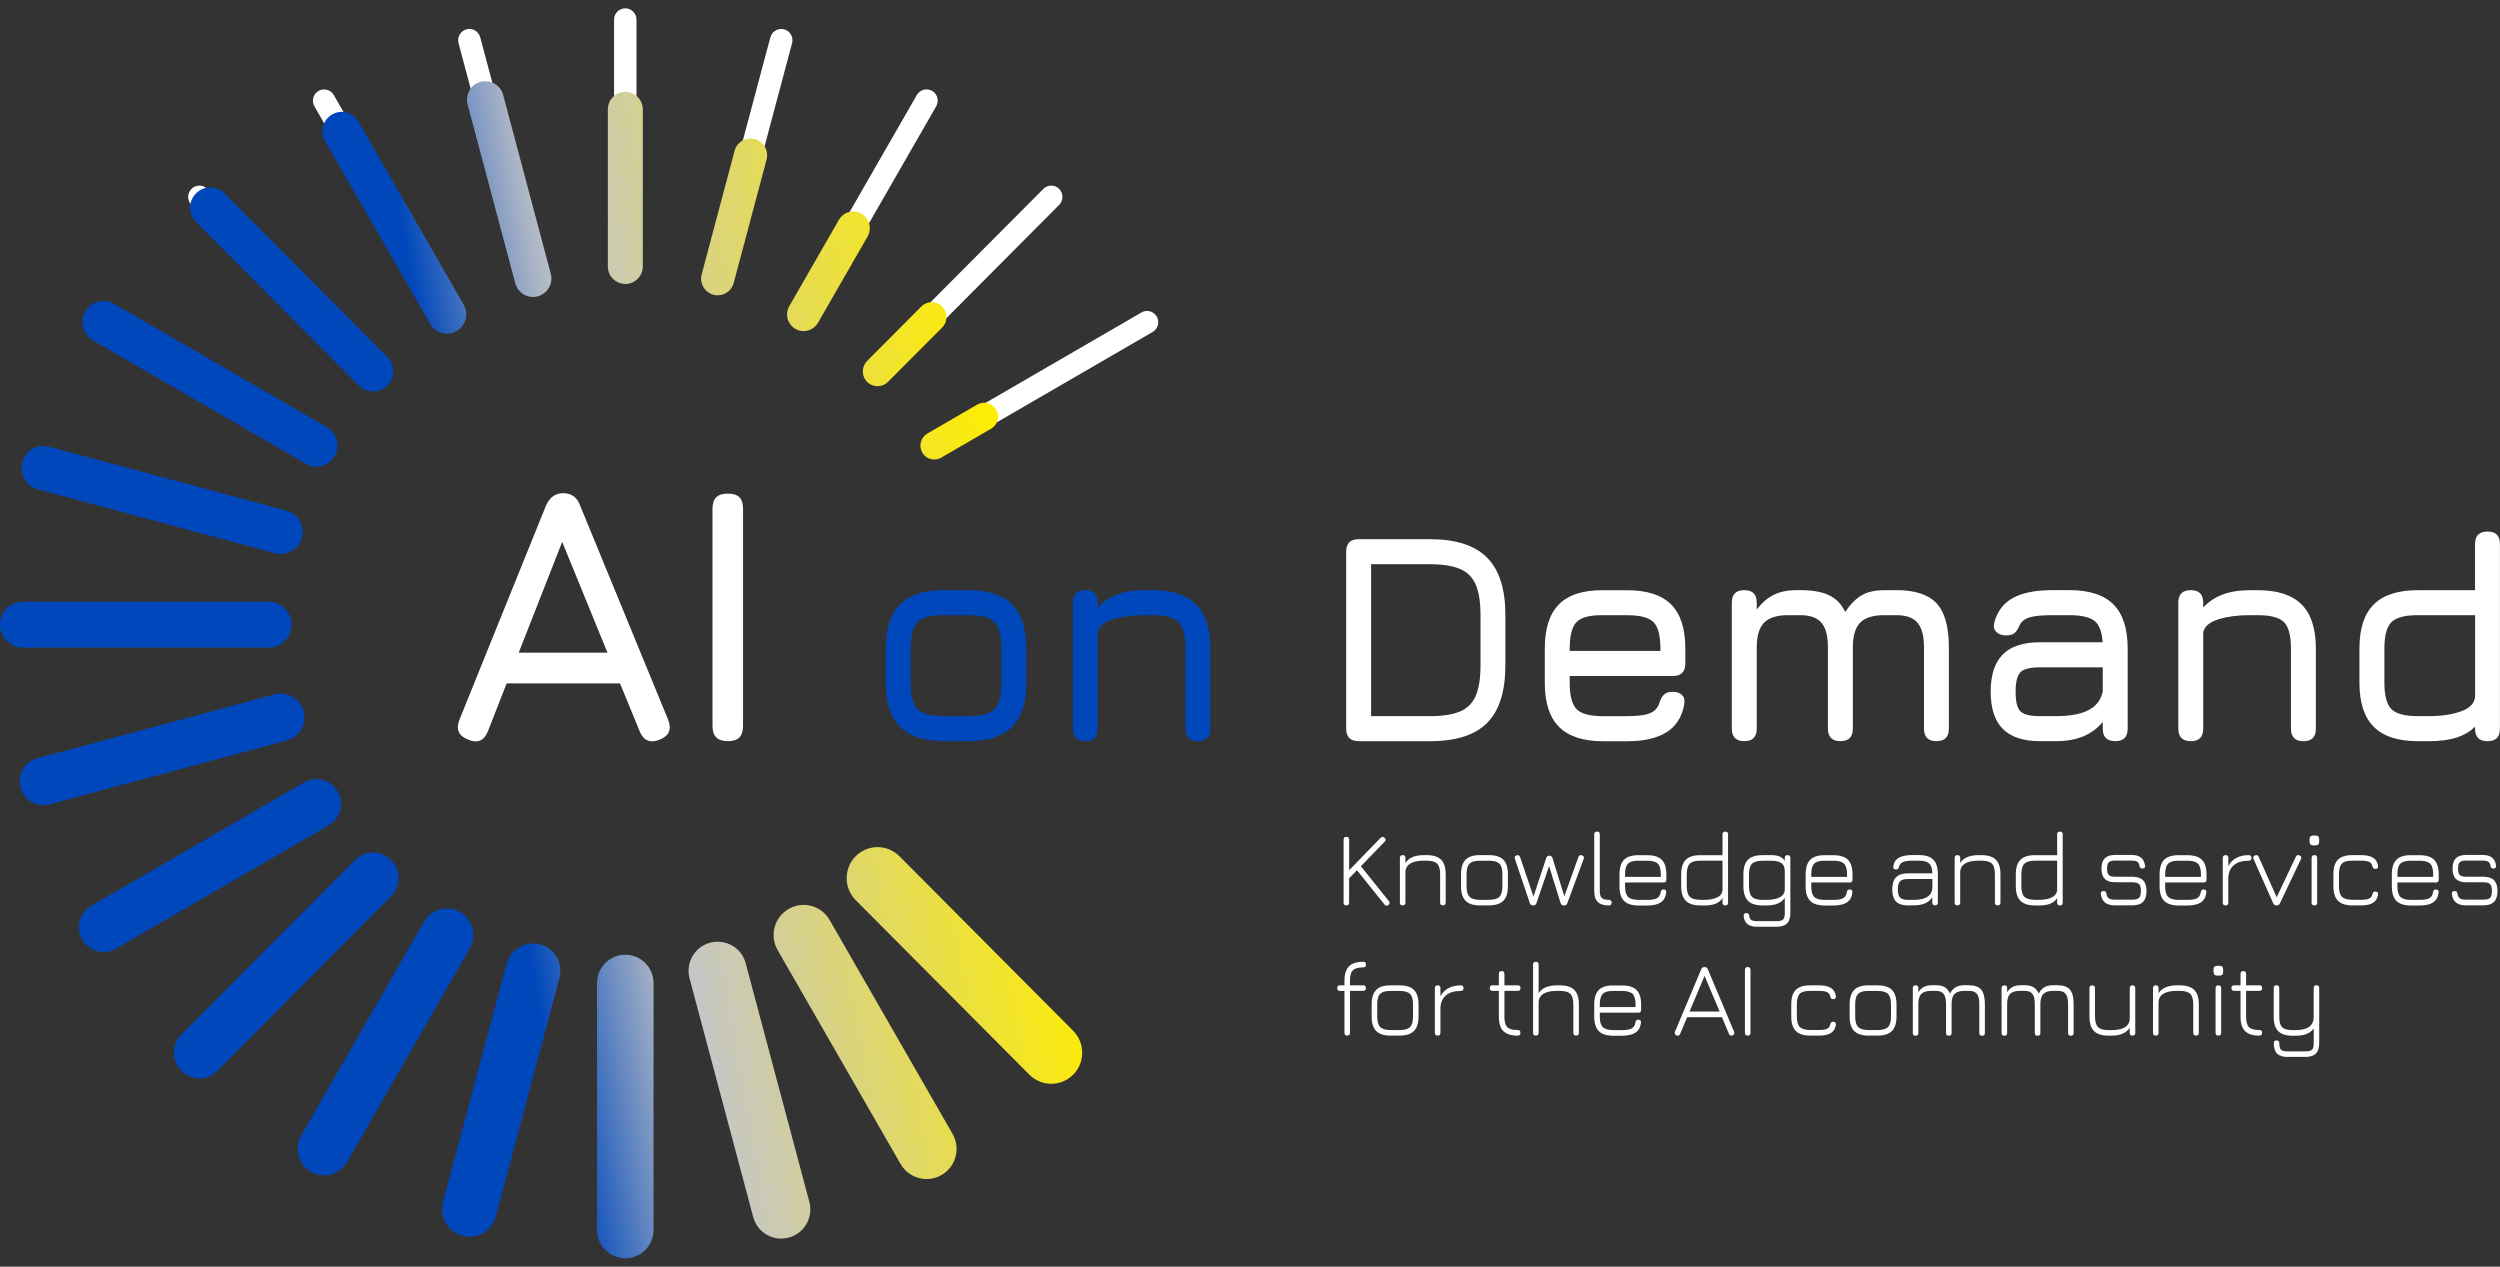 <svg width="150" height="76" viewBox="0 0 150 76" fill="none" xmlns="http://www.w3.org/2000/svg">
<rect x="0" y="0" width="150" height="76" fill="#333333" stroke="none"/>
<g clip-path="url(#clip0_347_1375)">
<path d="M28.095 44.38C27.513 44.154 27.337 43.752 27.57 43.173L32.767 30.316C32.987 29.832 33.328 29.591 33.794 29.591H33.838C34.311 29.612 34.631 29.853 34.8 30.316L40.084 43.173C40.317 43.749 40.149 44.152 39.583 44.38C39.009 44.606 38.608 44.44 38.38 43.877L37.202 41.004H30.399L29.274 43.877C29.049 44.448 28.656 44.614 28.095 44.38ZM31.12 39.16H36.449L33.732 32.513L31.123 39.16H31.12Z" fill="white"/>
<path d="M43.668 44.469C43.355 44.469 43.123 44.394 42.975 44.243C42.825 44.092 42.75 43.861 42.75 43.547V30.536C42.75 30.214 42.825 29.98 42.975 29.835C43.125 29.69 43.355 29.617 43.668 29.617C43.981 29.617 44.221 29.69 44.366 29.835C44.511 29.98 44.583 30.214 44.583 30.536V43.547C44.583 43.861 44.511 44.092 44.366 44.243C44.221 44.394 43.989 44.469 43.668 44.469Z" fill="white"/>
<path d="M56.635 44.469C55.456 44.469 54.579 44.183 54.005 43.612C53.434 43.04 53.147 42.165 53.147 40.986V38.913C53.147 37.716 53.434 36.833 54.005 36.264C54.577 35.695 55.453 35.412 56.635 35.412H58.093C59.28 35.412 60.156 35.697 60.725 36.269C61.294 36.84 61.578 37.723 61.578 38.913V40.968C61.578 42.152 61.294 43.032 60.725 43.606C60.156 44.181 59.277 44.469 58.093 44.469H56.635ZM54.641 40.986C54.641 41.755 54.781 42.277 55.06 42.554C55.339 42.833 55.864 42.97 56.635 42.97H58.093C58.869 42.97 59.396 42.83 59.673 42.549C59.949 42.269 60.086 41.742 60.086 40.968V38.913C60.086 38.134 59.949 37.604 59.673 37.326C59.396 37.048 58.871 36.91 58.093 36.91H56.635C56.118 36.91 55.717 36.968 55.43 37.084C55.143 37.201 54.938 37.404 54.82 37.692C54.701 37.98 54.641 38.388 54.641 38.91V40.983V40.986Z" fill="#0047BB"/>
<path d="M65.118 44.469C64.622 44.469 64.371 44.219 64.371 43.718V36.16C64.371 35.658 64.619 35.409 65.118 35.409C65.617 35.409 65.865 35.658 65.865 36.16V36.456C66.494 35.76 67.419 35.412 68.64 35.412H69.139C70.325 35.412 71.202 35.697 71.771 36.269C72.34 36.84 72.624 37.723 72.624 38.913V43.721C72.624 44.222 72.376 44.471 71.877 44.471C71.378 44.471 71.13 44.222 71.13 43.721V38.913C71.13 38.134 70.987 37.604 70.708 37.326C70.426 37.048 69.904 36.91 69.139 36.91H68.64C67.929 36.91 67.308 36.993 66.781 37.157C66.253 37.321 65.948 37.578 65.865 37.931V43.721C65.865 44.222 65.617 44.471 65.118 44.471V44.469Z" fill="#0047BB"/>
<path d="M81.519 44.469C81.019 44.469 80.771 44.219 80.771 43.718V33.103C80.771 32.601 81.019 32.352 81.519 32.352H85.805C87.354 32.352 88.492 32.721 89.224 33.456C89.955 34.191 90.322 35.336 90.322 36.892V39.931C90.322 41.487 89.96 42.63 89.234 43.367C88.507 44.103 87.365 44.471 85.805 44.471H81.519V44.469ZM82.266 42.968H85.805C86.563 42.968 87.165 42.874 87.605 42.687C88.047 42.5 88.36 42.183 88.549 41.739C88.735 41.295 88.831 40.692 88.831 39.929V36.89C88.831 36.134 88.737 35.534 88.549 35.09C88.362 34.645 88.047 34.329 87.605 34.139C87.163 33.949 86.563 33.853 85.805 33.853H82.266V42.968Z" fill="white"/>
<path d="M94.183 40.557V40.986C94.183 41.755 94.322 42.277 94.601 42.554C94.881 42.833 95.405 42.97 96.176 42.97H97.634C98.239 42.97 98.686 42.913 98.976 42.801C99.266 42.687 99.46 42.49 99.555 42.204C99.62 41.978 99.71 41.804 99.827 41.687C99.943 41.568 100.119 41.508 100.357 41.508C100.595 41.508 100.796 41.573 100.926 41.705C101.055 41.835 101.096 42.027 101.05 42.277C100.92 43.014 100.569 43.568 100 43.929C99.431 44.292 98.643 44.474 97.634 44.474H96.176C94.997 44.474 94.12 44.188 93.546 43.617C92.975 43.045 92.688 42.17 92.688 40.991V38.918C92.688 37.708 92.975 36.819 93.546 36.251C94.118 35.682 94.994 35.404 96.176 35.414H97.634C98.821 35.414 99.698 35.7 100.266 36.266C100.835 36.835 101.12 37.718 101.12 38.916V39.809C101.12 40.31 100.871 40.56 100.372 40.56H94.183V40.557ZM96.176 36.913C95.405 36.9 94.881 37.035 94.601 37.316C94.322 37.596 94.183 38.129 94.183 38.916V39.058H99.625V38.916C99.625 38.136 99.488 37.606 99.211 37.329C98.935 37.051 98.41 36.913 97.632 36.913H96.173H96.176Z" fill="white"/>
<path d="M113.784 35.409C114.903 35.409 115.71 35.674 116.199 36.204C116.687 36.734 116.933 37.612 116.933 38.84V43.718C116.933 44.219 116.685 44.469 116.186 44.469C115.687 44.469 115.439 44.219 115.439 43.718V38.84C115.439 38.162 115.309 37.669 115.051 37.365C114.792 37.061 114.371 36.91 113.784 36.91H113.055C112.38 36.91 111.896 37.061 111.604 37.365C111.315 37.669 111.17 38.16 111.17 38.84V43.718C111.17 44.219 110.922 44.469 110.423 44.469C109.923 44.469 109.675 44.219 109.675 43.718V38.84C109.675 38.162 109.546 37.669 109.287 37.365C109.029 37.061 108.607 36.91 108.02 36.91H107.291C106.617 36.91 106.133 37.061 105.841 37.365C105.551 37.669 105.404 38.16 105.404 38.84V43.718C105.404 44.219 105.156 44.469 104.657 44.469C104.158 44.469 103.909 44.219 103.909 43.718V36.16C103.909 35.658 104.158 35.409 104.657 35.409C105.156 35.409 105.404 35.658 105.404 36.16V36.57C105.719 36.16 106.063 35.864 106.441 35.682C106.818 35.5 107.266 35.409 107.788 35.409H108.018C108.752 35.409 109.331 35.513 109.753 35.718C110.174 35.923 110.495 36.256 110.712 36.716C111.028 36.245 111.361 35.91 111.713 35.71C112.064 35.51 112.512 35.412 113.052 35.412H113.781L113.784 35.409Z" fill="white"/>
<path d="M122.394 44.469C121.398 44.469 120.656 44.225 120.17 43.736C119.684 43.248 119.441 42.503 119.441 41.503C119.441 40.503 119.682 39.757 120.165 39.269C120.649 38.781 121.391 38.536 122.394 38.536H126.156C126.12 37.91 125.957 37.484 125.667 37.253C125.378 37.025 124.879 36.91 124.173 36.91H123.141C122.549 36.91 122.107 36.949 121.815 37.03C121.525 37.11 121.321 37.256 121.202 37.464C121.096 37.713 120.985 37.887 120.874 37.983C120.762 38.079 120.592 38.126 120.367 38.126C120.119 38.126 119.922 38.056 119.78 37.916C119.638 37.775 119.596 37.588 119.656 37.357C119.834 36.684 120.206 36.191 120.773 35.879C121.339 35.568 122.13 35.409 123.144 35.409H124.175C125.362 35.409 126.239 35.695 126.807 36.266C127.376 36.838 127.661 37.721 127.661 38.91V43.718C127.661 44.219 127.413 44.469 126.913 44.469C126.414 44.469 126.166 44.219 126.166 43.718V43.316C125.53 44.084 124.607 44.469 123.392 44.469H122.396H122.394ZM122.394 42.968H123.389C123.829 42.968 124.24 42.929 124.625 42.848C125.011 42.767 125.341 42.62 125.618 42.407C125.892 42.191 126.076 41.884 126.166 41.487V40.04H122.396C121.81 40.04 121.419 40.139 121.225 40.334C121.034 40.531 120.936 40.921 120.936 41.505C120.936 42.09 121.031 42.487 121.225 42.679C121.419 42.874 121.807 42.97 122.396 42.97L122.394 42.968Z" fill="white"/>
<path d="M131.446 44.469C130.95 44.469 130.699 44.219 130.699 43.718V36.16C130.699 35.658 130.947 35.409 131.446 35.409C131.945 35.409 132.193 35.658 132.193 36.16V36.456C132.821 35.76 133.747 35.412 134.968 35.412H135.467C136.653 35.412 137.53 35.697 138.099 36.269C138.667 36.84 138.952 37.723 138.952 38.913V43.721C138.952 44.222 138.704 44.471 138.205 44.471C137.706 44.471 137.457 44.222 137.457 43.721V38.913C137.457 38.134 137.315 37.604 137.036 37.326C136.754 37.048 136.232 36.91 135.467 36.91H134.968C134.256 36.91 133.636 36.993 133.108 37.157C132.581 37.321 132.276 37.578 132.193 37.931V43.721C132.193 44.222 131.945 44.471 131.446 44.471V44.469Z" fill="white"/>
<path d="M145.054 44.469C143.875 44.469 142.998 44.181 142.424 43.606C141.853 43.032 141.566 42.152 141.566 40.968V38.913C141.566 37.721 141.853 36.84 142.424 36.269C142.996 35.697 143.872 35.412 145.054 35.412H148.503V32.643C148.503 32.142 148.751 31.892 149.25 31.892C149.749 31.892 149.997 32.142 149.997 32.643V43.721C149.997 44.222 149.749 44.471 149.25 44.471C148.751 44.471 148.503 44.222 148.503 43.721V43.596C148.224 43.882 147.859 44.1 147.409 44.248C146.959 44.396 146.398 44.471 145.729 44.471H145.054V44.469ZM145.054 42.968H145.729C146.512 42.968 147.169 42.866 147.704 42.664C148.239 42.461 148.506 42.152 148.506 41.734V36.91H145.056C144.286 36.91 143.761 37.051 143.482 37.334C143.203 37.617 143.063 38.142 143.063 38.91V40.965C143.063 41.739 143.205 42.266 143.484 42.547C143.766 42.827 144.289 42.968 145.054 42.968Z" fill="white"/>
<path d="M63.551 63.643C63.812 63.38 63.82 62.952 63.556 62.69L53.134 52.217C52.873 51.955 52.436 51.955 52.185 52.217C51.924 52.479 51.916 52.908 52.18 53.17L62.602 63.643C62.734 63.775 62.907 63.84 63.08 63.84C63.254 63.84 63.427 63.775 63.554 63.643H63.551Z" fill="#C5C6C8"/>
<path d="M55.929 69.521C56.249 69.334 56.358 68.921 56.174 68.599L48.8 55.77C48.606 55.445 48.193 55.336 47.882 55.523C47.562 55.71 47.453 56.123 47.637 56.445L55.011 69.274C55.138 69.49 55.362 69.612 55.593 69.612C55.709 69.612 55.823 69.583 55.929 69.521Z" fill="#C5C6C8"/>
<path d="M47.047 73.214C47.404 73.118 47.619 72.747 47.526 72.388L43.709 58.082C43.608 57.721 43.221 57.503 42.885 57.604C42.528 57.7 42.313 58.071 42.406 58.43L46.223 72.736C46.305 73.04 46.574 73.238 46.874 73.238C46.931 73.238 46.99 73.23 47.047 73.214Z" fill="#C5C6C8"/>
<path d="M38.189 73.799V58.988C38.189 58.617 37.889 58.313 37.517 58.313C37.144 58.313 36.844 58.617 36.844 58.988V73.799C36.844 74.17 37.144 74.474 37.517 74.474C37.889 74.474 38.189 74.17 38.189 73.799Z" fill="#C5C6C8"/>
<path d="M28.814 72.736L32.63 58.43C32.726 58.071 32.509 57.7 32.152 57.604C31.795 57.513 31.428 57.721 31.327 58.082L27.511 72.388C27.415 72.747 27.632 73.118 27.989 73.214C28.046 73.23 28.105 73.238 28.162 73.238C28.462 73.238 28.728 73.04 28.814 72.736Z" fill="#C5C6C8"/>
<path d="M20.028 69.274L27.397 56.446C27.581 56.121 27.469 55.71 27.151 55.523C26.833 55.336 26.417 55.448 26.233 55.77L18.864 68.599C18.681 68.923 18.792 69.334 19.11 69.521C19.216 69.581 19.33 69.612 19.446 69.612C19.676 69.612 19.904 69.49 20.028 69.274Z" fill="#C5C6C8"/>
<path d="M12.439 63.643L22.862 53.17C23.123 52.908 23.118 52.479 22.856 52.217C22.606 51.955 22.169 51.955 21.907 52.217L11.485 62.69C11.224 62.952 11.229 63.38 11.49 63.643C11.617 63.775 11.79 63.84 11.963 63.84C12.137 63.84 12.31 63.775 12.442 63.643H12.439Z" fill="#C5C6C8"/>
<path d="M6.549 56.23L19.32 48.825C19.64 48.638 19.749 48.225 19.565 47.903C19.376 47.578 18.957 47.469 18.647 47.656L5.877 55.061C5.556 55.248 5.448 55.661 5.631 55.983C5.758 56.199 5.983 56.321 6.213 56.321C6.33 56.321 6.443 56.292 6.549 56.23Z" fill="#C5C6C8"/>
<path d="M37.517 16.661C37.144 16.661 36.844 16.357 36.844 15.986V1.175C36.844 0.804 37.144 0.5 37.517 0.5C37.889 0.5 38.189 0.804 38.189 1.175V15.986C38.189 16.357 37.889 16.661 37.517 16.661Z" fill="white"/>
<path d="M43.709 16.892L47.526 2.586C47.621 2.227 47.404 1.856 47.047 1.76C46.685 1.664 46.323 1.879 46.222 2.238L42.406 16.544C42.31 16.903 42.528 17.274 42.885 17.37C42.941 17.386 43.001 17.393 43.058 17.393C43.358 17.393 43.624 17.196 43.709 16.892Z" fill="white"/>
<path d="M48.8 19.204L56.174 6.375C56.358 6.053 56.247 5.64 55.929 5.453C55.608 5.271 55.2 5.375 55.011 5.7L47.637 18.529C47.453 18.851 47.564 19.264 47.882 19.451C47.988 19.51 48.102 19.542 48.218 19.542C48.449 19.542 48.676 19.419 48.8 19.204Z" fill="white"/>
<path d="M53.131 22.76L63.554 12.287C63.815 12.025 63.81 11.596 63.549 11.334C63.298 11.071 62.861 11.071 62.6 11.334L52.177 21.806C51.916 22.069 51.921 22.497 52.182 22.76C52.309 22.892 52.482 22.957 52.656 22.957C52.829 22.957 53.002 22.892 53.134 22.76H53.131Z" fill="white"/>
<path d="M56.392 27.321L69.162 19.916C69.482 19.729 69.591 19.316 69.407 18.994C69.213 18.669 68.805 18.56 68.49 18.747L55.719 26.152C55.399 26.339 55.29 26.752 55.474 27.074C55.6 27.29 55.825 27.412 56.055 27.412C56.172 27.412 56.286 27.383 56.392 27.321Z" fill="white"/>
<path d="M2.777 47.536L17.016 43.703C17.373 43.606 17.587 43.235 17.494 42.877C17.393 42.513 17.005 42.295 16.669 42.399L2.43 46.233C2.074 46.329 1.859 46.7 1.952 47.058C2.035 47.362 2.304 47.56 2.604 47.56C2.661 47.56 2.72 47.552 2.777 47.536Z" fill="#C5C6C8"/>
<path d="M16.791 37.487C16.791 37.116 16.491 36.812 16.118 36.812H1.37C0.998 36.812 0.698 37.116 0.698 37.487C0.698 37.858 0.998 38.162 1.37 38.162H16.118C16.491 38.162 16.791 37.858 16.791 37.487Z" fill="#C5C6C8"/>
<path d="M17.494 32.095C17.59 31.736 17.372 31.365 17.016 31.269L2.777 27.435C2.43 27.344 2.058 27.552 1.952 27.913C1.856 28.271 2.074 28.643 2.43 28.739L16.669 32.573C16.726 32.588 16.785 32.596 16.842 32.596C17.142 32.596 17.409 32.399 17.494 32.095Z" fill="#C5C6C8"/>
<path d="M19.568 27.074C19.751 26.752 19.64 26.339 19.322 26.152L6.552 18.747C6.231 18.56 5.823 18.671 5.634 18.994C5.45 19.316 5.562 19.729 5.88 19.916L18.65 27.321C18.756 27.381 18.87 27.412 18.986 27.412C19.216 27.412 19.444 27.29 19.568 27.074Z" fill="#C5C6C8"/>
<path d="M22.856 22.76C23.118 22.497 23.125 22.069 22.862 21.806L12.439 11.334C12.178 11.071 11.741 11.071 11.49 11.334C11.229 11.596 11.221 12.025 11.485 12.287L21.907 22.76C22.039 22.892 22.213 22.957 22.386 22.957C22.559 22.957 22.732 22.892 22.859 22.76H22.856Z" fill="white"/>
<path d="M27.151 19.453C27.472 19.266 27.58 18.856 27.397 18.531L20.028 5.703C19.834 5.375 19.425 5.274 19.11 5.456C18.789 5.643 18.681 6.053 18.864 6.378L26.233 19.206C26.36 19.422 26.585 19.544 26.815 19.544C26.931 19.544 27.045 19.516 27.151 19.453Z" fill="white"/>
<path d="M32.152 17.37C32.508 17.274 32.723 16.903 32.63 16.544L28.814 2.238C28.713 1.874 28.33 1.653 27.989 1.76C27.632 1.856 27.417 2.227 27.511 2.586L31.327 16.892C31.41 17.196 31.678 17.393 31.978 17.393C32.035 17.393 32.095 17.386 32.152 17.37Z" fill="white"/>
<path d="M43.06 17.718C42.978 17.718 42.887 17.708 42.804 17.684C42.274 17.542 41.959 16.994 42.101 16.461L44.074 9.053C44.216 8.523 44.756 8.196 45.292 8.347C45.822 8.49 46.137 9.038 45.995 9.57L44.022 16.978C43.901 17.425 43.502 17.718 43.063 17.718H43.06ZM49.08 19.365L52.056 14.188C52.33 13.71 52.167 13.103 51.694 12.825C51.215 12.544 50.608 12.713 50.334 13.191L47.358 18.367C47.084 18.846 47.246 19.453 47.719 19.731C47.877 19.825 48.05 19.866 48.218 19.866C48.56 19.866 48.896 19.687 49.08 19.365ZM53.279 22.913L56.529 19.651C56.875 19.303 56.875 18.739 56.534 18.391C56.187 18.043 55.626 18.043 55.28 18.391L52.03 21.653C51.683 22.001 51.683 22.565 52.025 22.913C52.198 23.087 52.428 23.173 52.655 23.173C52.883 23.173 53.108 23.087 53.281 22.913H53.279ZM56.469 27.461L59.466 25.723C59.864 25.492 60.001 24.98 59.771 24.581C59.546 24.183 59.037 24.04 58.638 24.274L55.642 26.012C55.244 26.243 55.106 26.755 55.337 27.155C55.489 27.425 55.766 27.57 56.055 27.57C56.198 27.57 56.34 27.536 56.469 27.459V27.461ZM64.389 64.482C65.113 63.755 65.113 62.573 64.389 61.846L53.966 51.373C53.242 50.645 52.066 50.645 51.342 51.373C50.618 52.1 50.618 53.282 51.342 54.009L61.764 64.482C62.126 64.846 62.605 65.027 63.075 65.027C63.546 65.027 64.024 64.846 64.386 64.482H64.389ZM56.495 70.5C57.356 70.001 57.651 68.895 57.152 68.03L49.778 55.201C49.279 54.329 48.162 54.035 47.316 54.539C46.455 55.038 46.16 56.144 46.659 57.009L54.033 69.838C54.364 70.417 54.972 70.742 55.593 70.742C55.903 70.742 56.213 70.666 56.495 70.5ZM47.327 74.256C48.26 74.007 48.811 73.043 48.56 72.108L44.743 57.801C44.503 56.869 43.567 56.321 42.608 56.56C41.674 56.809 41.124 57.773 41.374 58.708L45.191 73.014C45.395 73.799 46.103 74.316 46.877 74.316C47.024 74.316 47.176 74.295 47.329 74.256H47.327ZM39.213 73.796V58.986C39.213 58.048 38.453 57.284 37.517 57.284C36.581 57.284 35.821 58.045 35.821 58.986V73.796C35.821 74.734 36.581 75.497 37.517 75.497C38.453 75.497 39.213 74.736 39.213 73.796ZM29.75 72.986L33.566 58.679C33.796 57.799 33.276 56.897 32.405 56.664C31.539 56.43 30.637 56.949 30.396 57.827L26.58 72.134C26.35 73.014 26.869 73.916 27.741 74.149C27.883 74.188 28.025 74.207 28.165 74.207C28.889 74.207 29.551 73.721 29.75 72.986ZM20.822 69.726L28.191 56.897C28.625 56.136 28.364 55.16 27.609 54.723C26.849 54.287 25.882 54.539 25.442 55.305L18.073 68.134C17.639 68.895 17.9 69.871 18.655 70.308C18.906 70.453 19.175 70.521 19.449 70.521C19.994 70.521 20.529 70.235 20.824 69.723L20.822 69.726ZM13.044 64.248L23.467 53.775C24.064 53.175 24.064 52.199 23.467 51.599C22.869 50.999 21.902 50.999 21.305 51.599L10.883 62.071C10.285 62.671 10.285 63.648 10.883 64.248C11.183 64.549 11.57 64.7 11.963 64.7C12.357 64.7 12.744 64.549 13.044 64.248ZM6.955 56.923L19.725 49.518C20.429 49.108 20.674 48.201 20.266 47.487C19.857 46.775 18.955 46.536 18.244 46.944L5.474 54.349C4.77 54.76 4.525 55.666 4.933 56.38C5.207 56.856 5.704 57.121 6.213 57.121C6.464 57.121 6.717 57.059 6.953 56.923H6.955ZM2.971 48.261L17.21 44.427C17.97 44.225 18.422 43.438 18.218 42.677C18.014 41.913 17.215 41.448 16.475 41.664L2.237 45.497C1.476 45.7 1.024 46.487 1.228 47.248C1.396 47.89 1.973 48.31 2.604 48.31C2.725 48.31 2.849 48.295 2.971 48.261ZM17.489 37.482C17.489 36.723 16.873 36.105 16.119 36.105H1.37C0.615 36.105 0 36.723 0 37.482C0 38.24 0.615 38.858 1.37 38.858H16.119C16.873 38.858 17.489 38.24 17.489 37.482ZM18.115 32.258C18.303 31.552 17.89 30.827 17.186 30.638L2.948 26.804C2.208 26.619 1.52 27.038 1.337 27.739C1.148 28.445 1.562 29.17 2.265 29.36L16.504 33.194C16.62 33.222 16.734 33.238 16.845 33.238C17.427 33.238 17.957 32.848 18.115 32.256V32.258ZM20.077 27.365C20.429 26.757 20.219 25.98 19.614 25.63L6.841 18.227C6.234 17.874 5.461 18.082 5.119 18.692C4.768 19.3 4.977 20.077 5.582 20.427L18.355 27.83C18.554 27.947 18.769 27.999 18.986 27.999C19.42 27.999 19.847 27.773 20.077 27.365ZM23.242 23.136C23.715 22.661 23.715 21.892 23.242 21.417L13.473 11.601C13 11.126 12.235 11.126 11.762 11.601C11.289 12.077 11.289 12.845 11.762 13.321L21.53 23.136C21.765 23.373 22.076 23.492 22.386 23.492C22.696 23.492 23.006 23.373 23.242 23.136ZM27.394 19.864C27.945 19.544 28.134 18.832 27.818 18.279L21.504 7.292C21.178 6.736 20.47 6.547 19.924 6.869C19.374 7.188 19.185 7.9 19.5 8.453L25.814 19.44C26.029 19.812 26.417 20.02 26.818 20.02C27.017 20.02 27.211 19.97 27.394 19.864ZM32.266 17.78C32.852 17.622 33.204 17.014 33.046 16.422L30.187 5.69C30.029 5.1 29.427 4.757 28.837 4.908C28.25 5.066 27.898 5.674 28.056 6.266L30.916 16.999C31.048 17.492 31.492 17.82 31.981 17.82C32.077 17.82 32.17 17.806 32.266 17.783V17.78ZM38.569 15.978V6.562C38.569 5.981 38.096 5.51 37.519 5.51C36.943 5.51 36.47 5.981 36.47 6.562V15.986C36.47 16.567 36.943 17.038 37.519 17.038C38.096 17.038 38.569 16.567 38.569 15.986V15.978Z" fill="url(#paint0_linear_347_1375)"/>
<path d="M80.784 54.326C80.67 54.326 80.616 54.269 80.616 54.157V50.378C80.616 50.266 80.673 50.209 80.784 50.209C80.895 50.209 80.949 50.266 80.949 50.378V52.214L82.839 50.269C82.917 50.191 82.992 50.188 83.072 50.266C83.155 50.344 83.157 50.422 83.077 50.505L81.653 51.973L83.328 54.061C83.398 54.149 83.39 54.227 83.305 54.297C83.217 54.367 83.139 54.36 83.072 54.274L81.417 52.214L80.947 52.697V54.157C80.947 54.269 80.892 54.326 80.781 54.326H80.784Z" fill="white"/>
<path d="M84.161 54.326C84.05 54.326 83.993 54.269 83.993 54.157V51.474C83.993 51.362 84.05 51.308 84.161 51.308C84.272 51.308 84.326 51.362 84.326 51.474V51.781C84.528 51.466 84.892 51.308 85.42 51.308H85.598C85.994 51.308 86.284 51.399 86.467 51.583C86.651 51.767 86.741 52.058 86.741 52.456V54.155C86.741 54.266 86.687 54.323 86.576 54.323C86.465 54.323 86.408 54.266 86.408 54.155V52.456C86.408 52.152 86.348 51.939 86.229 51.819C86.11 51.7 85.898 51.64 85.598 51.64H85.42C85.091 51.64 84.833 51.692 84.644 51.796C84.456 51.9 84.35 52.064 84.326 52.284V54.155C84.326 54.266 84.272 54.323 84.161 54.323V54.326Z" fill="white"/>
<path d="M88.81 54.326C88.414 54.326 88.122 54.235 87.938 54.051C87.755 53.866 87.662 53.575 87.662 53.181V52.458C87.662 52.056 87.755 51.762 87.938 51.578C88.122 51.394 88.414 51.303 88.81 51.308H89.332C89.728 51.308 90.02 51.399 90.201 51.583C90.384 51.767 90.475 52.058 90.475 52.456V53.17C90.475 53.568 90.384 53.861 90.201 54.045C90.017 54.23 89.728 54.323 89.332 54.323H88.81V54.326ZM87.995 53.178C87.995 53.479 88.055 53.69 88.176 53.809C88.298 53.929 88.507 53.991 88.81 53.991H89.332C89.634 53.991 89.846 53.931 89.965 53.809C90.084 53.69 90.144 53.477 90.144 53.173V52.458C90.144 52.154 90.084 51.942 89.965 51.822C89.846 51.703 89.634 51.643 89.332 51.643H88.81C88.605 51.643 88.445 51.666 88.326 51.716C88.207 51.767 88.122 51.853 88.073 51.97C88.021 52.09 87.995 52.251 87.995 52.456V53.178Z" fill="white"/>
<path d="M91.985 54.326C91.884 54.326 91.819 54.279 91.791 54.188L90.894 51.534C90.857 51.425 90.894 51.355 90.999 51.321C91.103 51.29 91.173 51.323 91.206 51.427L92.078 53.993H91.943L92.776 51.477C92.804 51.388 92.869 51.342 92.967 51.342C93.065 51.342 93.12 51.388 93.148 51.479L93.926 53.986H93.787L94.702 51.427C94.743 51.318 94.816 51.284 94.919 51.321C95.025 51.362 95.059 51.432 95.02 51.539L94.038 54.191C94.004 54.282 93.937 54.329 93.841 54.329C93.733 54.329 93.665 54.282 93.637 54.191L92.915 51.869H92.98L92.186 54.191C92.168 54.245 92.142 54.279 92.106 54.3C92.07 54.318 92.029 54.329 91.985 54.329V54.326Z" fill="white"/>
<path d="M96.528 54.326C96.228 54.326 96.005 54.256 95.866 54.116C95.723 53.975 95.654 53.755 95.654 53.453V50.061C95.654 49.949 95.71 49.895 95.822 49.895C95.933 49.895 95.987 49.949 95.987 50.061V53.453C95.987 53.658 96.026 53.801 96.101 53.877C96.176 53.952 96.318 53.991 96.525 53.991C96.639 53.991 96.698 54.045 96.698 54.157C96.698 54.269 96.644 54.326 96.53 54.326H96.528Z" fill="white"/>
<path d="M97.502 52.947V53.181C97.502 53.482 97.562 53.692 97.683 53.812C97.802 53.931 98.014 53.993 98.317 53.993H98.839C99.105 53.993 99.302 53.96 99.423 53.89C99.545 53.819 99.617 53.7 99.641 53.531C99.648 53.477 99.666 53.438 99.692 53.409C99.718 53.38 99.76 53.367 99.814 53.367C99.868 53.367 99.912 53.383 99.94 53.414C99.969 53.446 99.979 53.49 99.974 53.544C99.946 53.812 99.84 54.012 99.653 54.139C99.467 54.266 99.196 54.331 98.839 54.331H98.317C97.921 54.331 97.629 54.24 97.445 54.056C97.262 53.871 97.169 53.581 97.169 53.186V52.464C97.169 52.061 97.262 51.767 97.445 51.583C97.629 51.399 97.921 51.308 98.317 51.313H98.839C99.235 51.313 99.524 51.404 99.708 51.588C99.891 51.773 99.982 52.064 99.982 52.461V52.781C99.982 52.892 99.927 52.949 99.816 52.949H97.502V52.947ZM98.317 51.643C98.014 51.638 97.802 51.697 97.683 51.817C97.564 51.936 97.502 52.152 97.502 52.458V52.612H99.648V52.458C99.648 52.154 99.589 51.942 99.47 51.822C99.351 51.703 99.139 51.643 98.836 51.643H98.314H98.317Z" fill="white"/>
<path d="M102.019 54.326C101.624 54.326 101.332 54.233 101.148 54.048C100.964 53.864 100.871 53.57 100.871 53.173V52.458C100.871 52.061 100.964 51.77 101.148 51.586C101.332 51.401 101.624 51.31 102.019 51.31H103.351V50.064C103.351 49.952 103.408 49.897 103.519 49.897C103.63 49.897 103.684 49.952 103.684 50.064V54.16C103.684 54.271 103.63 54.329 103.519 54.329C103.408 54.329 103.351 54.271 103.351 54.16V53.884C103.26 54.032 103.126 54.142 102.95 54.217C102.774 54.292 102.544 54.329 102.26 54.329H102.019V54.326ZM102.019 53.991H102.26C102.591 53.991 102.854 53.939 103.054 53.833C103.253 53.726 103.351 53.568 103.351 53.357V51.64H102.019C101.717 51.64 101.505 51.7 101.386 51.822C101.267 51.944 101.205 52.154 101.205 52.456V53.17C101.205 53.474 101.264 53.687 101.386 53.806C101.507 53.926 101.717 53.988 102.019 53.988V53.991Z" fill="white"/>
<path d="M105.422 55.604C105.171 55.604 104.98 55.552 104.851 55.448C104.719 55.344 104.641 55.183 104.618 54.96C104.613 54.905 104.623 54.861 104.654 54.83C104.685 54.799 104.724 54.783 104.778 54.783C104.833 54.783 104.871 54.796 104.9 54.825C104.928 54.853 104.946 54.895 104.954 54.949C104.97 55.071 105.014 55.157 105.083 55.201C105.156 55.245 105.269 55.269 105.425 55.269H106.606C106.792 55.269 106.919 55.235 106.986 55.167C107.054 55.1 107.087 54.973 107.087 54.783V53.869C106.989 54.017 106.852 54.131 106.673 54.209C106.495 54.287 106.27 54.326 105.996 54.326H105.753C105.357 54.326 105.065 54.235 104.882 54.051C104.698 53.866 104.605 53.575 104.605 53.181V52.458C104.605 52.056 104.695 51.765 104.879 51.581C105.063 51.396 105.352 51.308 105.753 51.308H106.275C106.482 51.308 106.653 51.336 106.782 51.391C106.911 51.446 107.012 51.534 107.087 51.651V51.474C107.087 51.362 107.144 51.308 107.255 51.308C107.366 51.308 107.421 51.362 107.421 51.474V54.783C107.421 55.064 107.356 55.271 107.224 55.404C107.092 55.536 106.888 55.604 106.606 55.604H105.425H105.422ZM105.753 53.991H105.996C106.327 53.991 106.591 53.939 106.79 53.835C106.989 53.731 107.087 53.573 107.087 53.36V52.292C107.087 52.051 107.02 51.884 106.888 51.788C106.754 51.692 106.552 51.645 106.278 51.645H105.756C105.453 51.645 105.241 51.705 105.122 51.822C105.003 51.939 104.941 52.152 104.941 52.458V53.181C104.941 53.482 105.001 53.692 105.122 53.812C105.244 53.931 105.453 53.993 105.756 53.993L105.753 53.991Z" fill="white"/>
<path d="M108.675 52.947V53.181C108.675 53.482 108.734 53.692 108.853 53.812C108.972 53.931 109.184 53.993 109.486 53.993H110.009C110.275 53.993 110.471 53.96 110.593 53.89C110.715 53.819 110.787 53.7 110.81 53.531C110.818 53.477 110.836 53.438 110.862 53.409C110.888 53.38 110.929 53.367 110.983 53.367C111.038 53.367 111.082 53.383 111.11 53.414C111.139 53.446 111.149 53.49 111.144 53.544C111.115 53.812 111.009 54.012 110.823 54.139C110.637 54.266 110.365 54.331 110.009 54.331H109.486C109.091 54.331 108.799 54.24 108.615 54.056C108.431 53.871 108.338 53.581 108.338 53.186V52.464C108.338 52.061 108.431 51.767 108.615 51.583C108.799 51.399 109.091 51.308 109.486 51.313H110.009C110.404 51.313 110.696 51.404 110.877 51.588C111.061 51.773 111.151 52.064 111.151 52.461V52.781C111.151 52.892 111.097 52.949 110.986 52.949H108.672L108.675 52.947ZM109.489 51.643C109.186 51.638 108.974 51.697 108.855 51.817C108.737 51.936 108.677 52.152 108.677 52.458V52.612H110.823V52.458C110.823 52.154 110.764 51.942 110.645 51.822C110.526 51.703 110.314 51.643 110.011 51.643H109.489Z" fill="white"/>
<path d="M114.492 54.326C114.161 54.326 113.918 54.248 113.766 54.095C113.613 53.942 113.535 53.697 113.535 53.365C113.535 53.032 113.613 52.788 113.768 52.633C113.923 52.477 114.164 52.399 114.492 52.399H115.94C115.935 52.118 115.873 51.921 115.751 51.809C115.63 51.697 115.423 51.64 115.131 51.64H114.761C114.492 51.64 114.296 51.669 114.169 51.726C114.045 51.783 113.967 51.882 113.936 52.02C113.921 52.071 113.903 52.11 113.877 52.136C113.853 52.16 113.815 52.173 113.76 52.173C113.706 52.173 113.662 52.157 113.631 52.126C113.6 52.095 113.59 52.053 113.597 51.999C113.626 51.755 113.734 51.578 113.926 51.469C114.117 51.357 114.394 51.303 114.758 51.303H115.128C115.524 51.303 115.813 51.394 115.997 51.578C116.18 51.762 116.271 52.053 116.271 52.451V54.149C116.271 54.261 116.217 54.318 116.105 54.318C115.994 54.318 115.937 54.261 115.937 54.149V53.833C115.733 54.157 115.371 54.318 114.846 54.318H114.489L114.492 54.326ZM114.492 53.991H114.849C115.053 53.991 115.234 53.968 115.392 53.923C115.547 53.877 115.674 53.804 115.769 53.703C115.865 53.601 115.922 53.464 115.943 53.295V52.739H114.495C114.259 52.739 114.096 52.783 114.006 52.874C113.915 52.965 113.872 53.129 113.872 53.367C113.872 53.606 113.915 53.767 114.006 53.858C114.096 53.949 114.259 53.993 114.495 53.993L114.492 53.991Z" fill="white"/>
<path d="M117.447 54.326C117.336 54.326 117.279 54.269 117.279 54.157V51.474C117.279 51.362 117.336 51.308 117.447 51.308C117.559 51.308 117.613 51.362 117.613 51.474V51.781C117.815 51.466 118.179 51.308 118.707 51.308H118.885C119.281 51.308 119.57 51.399 119.754 51.583C119.937 51.767 120.028 52.058 120.028 52.456V54.155C120.028 54.266 119.973 54.323 119.862 54.323C119.751 54.323 119.694 54.266 119.694 54.155V52.456C119.694 52.152 119.635 51.939 119.516 51.819C119.397 51.7 119.185 51.64 118.885 51.64H118.707C118.378 51.64 118.12 51.692 117.931 51.796C117.742 51.9 117.636 52.064 117.613 52.284V54.155C117.613 54.266 117.559 54.323 117.447 54.323V54.326Z" fill="white"/>
<path d="M122.096 54.326C121.701 54.326 121.408 54.233 121.225 54.048C121.041 53.864 120.948 53.57 120.948 53.173V52.458C120.948 52.061 121.041 51.77 121.225 51.586C121.408 51.401 121.701 51.31 122.096 51.31H123.428V50.064C123.428 49.952 123.485 49.897 123.596 49.897C123.707 49.897 123.761 49.952 123.761 50.064V54.16C123.761 54.271 123.707 54.329 123.596 54.329C123.485 54.329 123.428 54.271 123.428 54.16V53.884C123.337 54.032 123.203 54.142 123.027 54.217C122.851 54.292 122.621 54.329 122.337 54.329H122.096V54.326ZM122.096 53.991H122.337C122.668 53.991 122.931 53.939 123.13 53.833C123.33 53.726 123.428 53.568 123.428 53.357V51.64H122.096C121.794 51.64 121.582 51.7 121.463 51.822C121.344 51.944 121.282 52.154 121.282 52.456V53.17C121.282 53.474 121.341 53.687 121.463 53.806C121.584 53.926 121.794 53.988 122.096 53.988V53.991Z" fill="white"/>
<path d="M126.895 54.321C126.634 54.321 126.435 54.264 126.298 54.152C126.161 54.04 126.078 53.869 126.05 53.638C126.044 53.583 126.055 53.539 126.086 53.508C126.117 53.477 126.158 53.461 126.215 53.461C126.267 53.461 126.308 53.474 126.334 53.503C126.36 53.531 126.378 53.573 126.386 53.627C126.404 53.76 126.453 53.851 126.531 53.903C126.608 53.955 126.73 53.98 126.895 53.98H127.937C128.134 53.98 128.271 53.944 128.343 53.869C128.418 53.794 128.454 53.658 128.454 53.461C128.454 53.264 128.418 53.123 128.343 53.048C128.268 52.973 128.134 52.936 127.937 52.936H126.905C126.629 52.936 126.425 52.869 126.29 52.736C126.156 52.604 126.088 52.399 126.088 52.121C126.088 51.843 126.156 51.63 126.287 51.497C126.422 51.365 126.626 51.297 126.905 51.297H127.903C128.382 51.297 128.648 51.51 128.702 51.936C128.71 51.991 128.7 52.035 128.669 52.066C128.638 52.097 128.596 52.113 128.54 52.113C128.483 52.113 128.446 52.1 128.421 52.071C128.395 52.043 128.377 52.004 128.366 51.949C128.351 51.83 128.309 51.747 128.237 51.703C128.165 51.658 128.056 51.635 127.903 51.635H126.905C126.722 51.635 126.595 51.669 126.525 51.736C126.456 51.804 126.422 51.934 126.422 52.123C126.422 52.313 126.458 52.43 126.528 52.5C126.598 52.57 126.724 52.604 126.905 52.604H127.937C128.229 52.604 128.444 52.674 128.583 52.814C128.721 52.955 128.79 53.17 128.79 53.464C128.79 53.757 128.721 53.97 128.583 54.11C128.446 54.251 128.229 54.321 127.937 54.321H126.895Z" fill="white"/>
<path d="M129.91 52.947V53.181C129.91 53.482 129.969 53.692 130.091 53.812C130.212 53.931 130.422 53.993 130.724 53.993H131.247C131.513 53.993 131.71 53.96 131.831 53.89C131.953 53.819 132.025 53.7 132.048 53.531C132.056 53.477 132.074 53.438 132.1 53.409C132.126 53.38 132.167 53.367 132.221 53.367C132.276 53.367 132.32 53.383 132.348 53.414C132.377 53.446 132.387 53.49 132.382 53.544C132.353 53.812 132.247 54.012 132.061 54.139C131.875 54.266 131.604 54.331 131.247 54.331H130.724C130.329 54.331 130.037 54.24 129.853 54.056C129.669 53.871 129.576 53.581 129.576 53.186V52.464C129.576 52.061 129.669 51.767 129.853 51.583C130.037 51.399 130.329 51.308 130.724 51.313H131.247C131.642 51.313 131.934 51.404 132.115 51.588C132.299 51.773 132.39 52.064 132.39 52.461V52.781C132.39 52.892 132.335 52.949 132.224 52.949H129.91V52.947ZM130.724 51.643C130.422 51.638 130.21 51.697 130.091 51.817C129.972 51.936 129.91 52.152 129.91 52.458V52.612H132.056V52.458C132.056 52.154 131.997 51.942 131.878 51.822C131.759 51.703 131.547 51.643 131.244 51.643H130.722H130.724Z" fill="white"/>
<path d="M133.535 54.326C133.424 54.326 133.367 54.269 133.367 54.157V51.474C133.367 51.362 133.424 51.308 133.535 51.308C133.646 51.308 133.7 51.362 133.7 51.474V51.965C133.812 51.752 133.969 51.588 134.179 51.477C134.388 51.362 134.634 51.308 134.921 51.308C135.032 51.308 135.089 51.362 135.089 51.474C135.089 51.586 135.032 51.643 134.921 51.643C134.543 51.643 134.251 51.729 134.042 51.9C133.835 52.071 133.719 52.316 133.698 52.633V54.157C133.698 54.269 133.644 54.326 133.532 54.326H133.535Z" fill="white"/>
<path d="M136.793 54.199C136.769 54.251 136.741 54.284 136.707 54.3C136.674 54.316 136.635 54.326 136.588 54.326C136.495 54.326 136.431 54.282 136.392 54.196L135.213 51.542C135.169 51.438 135.2 51.365 135.306 51.323C135.404 51.282 135.477 51.31 135.523 51.414L136.7 54.058H136.495L137.749 51.409C137.773 51.36 137.804 51.329 137.842 51.313C137.881 51.297 137.925 51.3 137.972 51.323C138.075 51.37 138.104 51.446 138.057 51.547L136.795 54.199H136.793Z" fill="white"/>
<path d="M138.794 50.723C138.647 50.723 138.574 50.648 138.574 50.497V50.352C138.574 50.206 138.647 50.134 138.794 50.134H138.934C139.078 50.134 139.151 50.206 139.151 50.352V50.497C139.151 50.648 139.078 50.723 138.934 50.723H138.794ZM138.864 54.326C138.753 54.326 138.696 54.269 138.696 54.157V51.474C138.696 51.362 138.753 51.308 138.864 51.308C138.975 51.308 139.029 51.362 139.029 51.474V54.157C139.029 54.269 138.975 54.326 138.864 54.326Z" fill="white"/>
<path d="M141.152 54.326C140.757 54.326 140.464 54.233 140.281 54.048C140.097 53.864 140.004 53.57 140.004 53.173V52.451C140.004 52.053 140.095 51.76 140.278 51.578C140.462 51.396 140.754 51.303 141.152 51.308H141.674C141.987 51.308 142.225 51.36 142.388 51.466C142.554 51.573 142.652 51.736 142.683 51.962C142.691 52.02 142.678 52.064 142.647 52.092C142.616 52.121 142.572 52.136 142.517 52.136C142.466 52.136 142.429 52.123 142.404 52.097C142.378 52.071 142.36 52.032 142.347 51.98C142.323 51.858 142.261 51.77 142.158 51.718C142.055 51.666 141.894 51.64 141.674 51.64H141.152C140.85 51.635 140.638 51.692 140.519 51.812C140.4 51.931 140.338 52.142 140.338 52.448V53.17C140.338 53.474 140.397 53.687 140.519 53.806C140.64 53.926 140.85 53.988 141.152 53.988H141.674C141.894 53.988 142.057 53.962 142.158 53.91C142.259 53.858 142.323 53.77 142.347 53.645C142.36 53.593 142.378 53.554 142.404 53.529C142.429 53.503 142.468 53.49 142.517 53.49C142.572 53.49 142.616 53.505 142.647 53.536C142.678 53.568 142.691 53.612 142.683 53.666C142.652 53.892 142.554 54.058 142.388 54.165C142.223 54.271 141.985 54.323 141.674 54.323H141.152V54.326Z" fill="white"/>
<path d="M143.844 52.947V53.181C143.844 53.482 143.903 53.692 144.025 53.812C144.146 53.931 144.355 53.993 144.658 53.993H145.18C145.447 53.993 145.643 53.96 145.765 53.89C145.886 53.819 145.959 53.7 145.982 53.531C145.99 53.477 146.008 53.438 146.034 53.409C146.059 53.38 146.101 53.367 146.155 53.367C146.209 53.367 146.251 53.383 146.282 53.414C146.313 53.446 146.321 53.49 146.315 53.544C146.287 53.812 146.181 54.012 145.995 54.139C145.809 54.266 145.537 54.331 145.18 54.331H144.658C144.262 54.331 143.97 54.24 143.787 54.056C143.603 53.871 143.51 53.581 143.51 53.186V52.464C143.51 52.061 143.603 51.767 143.787 51.583C143.97 51.399 144.262 51.308 144.658 51.313H145.18C145.576 51.313 145.868 51.404 146.049 51.588C146.233 51.773 146.323 52.064 146.323 52.461V52.781C146.323 52.892 146.269 52.949 146.158 52.949H143.844V52.947ZM144.658 51.643C144.355 51.638 144.143 51.697 144.025 51.817C143.906 51.936 143.844 52.152 143.844 52.458V52.612H145.99V52.458C145.99 52.154 145.93 51.942 145.811 51.822C145.692 51.703 145.48 51.643 145.178 51.643H144.655H144.658Z" fill="white"/>
<path d="M147.957 54.321C147.696 54.321 147.497 54.264 147.36 54.152C147.223 54.04 147.14 53.869 147.112 53.638C147.107 53.583 147.117 53.539 147.148 53.508C147.177 53.477 147.22 53.461 147.277 53.461C147.329 53.461 147.37 53.474 147.396 53.503C147.422 53.531 147.44 53.573 147.448 53.627C147.466 53.76 147.515 53.851 147.593 53.903C147.67 53.955 147.792 53.98 147.957 53.98H148.999C149.196 53.98 149.333 53.944 149.405 53.869C149.48 53.794 149.516 53.658 149.516 53.461C149.516 53.264 149.48 53.123 149.405 53.048C149.33 52.973 149.196 52.936 148.999 52.936H147.968C147.691 52.936 147.487 52.869 147.352 52.736C147.218 52.604 147.151 52.399 147.151 52.121C147.151 51.843 147.218 51.63 147.35 51.497C147.484 51.365 147.688 51.297 147.968 51.297H148.966C149.444 51.297 149.71 51.51 149.765 51.936C149.772 51.991 149.762 52.035 149.731 52.066C149.7 52.097 149.656 52.113 149.602 52.113C149.547 52.113 149.509 52.1 149.483 52.071C149.457 52.043 149.439 52.004 149.426 51.949C149.41 51.83 149.369 51.747 149.297 51.703C149.224 51.658 149.116 51.635 148.963 51.635H147.965C147.782 51.635 147.655 51.669 147.585 51.736C147.515 51.804 147.482 51.934 147.482 52.123C147.482 52.313 147.518 52.43 147.588 52.5C147.657 52.57 147.784 52.604 147.965 52.604H148.997C149.289 52.604 149.504 52.674 149.643 52.814C149.78 52.955 149.85 53.17 149.85 53.464C149.85 53.757 149.78 53.97 149.643 54.11C149.506 54.251 149.289 54.321 148.997 54.321H147.955H147.957Z" fill="white"/>
<path d="M80.836 62.139C80.722 62.139 80.668 62.082 80.668 61.97V59.456H80.401C80.287 59.456 80.233 59.399 80.233 59.287C80.233 59.175 80.29 59.121 80.401 59.121H80.668V58.84C80.668 58.448 80.758 58.162 80.939 57.98C81.12 57.799 81.407 57.708 81.795 57.708C81.903 57.708 81.958 57.762 81.958 57.874C81.958 57.986 81.903 58.043 81.795 58.043C81.498 58.043 81.291 58.1 81.174 58.217C81.058 58.334 80.999 58.539 80.999 58.838V59.118H81.787C81.898 59.118 81.955 59.173 81.955 59.284C81.955 59.396 81.898 59.453 81.787 59.453H80.999V61.968C80.999 62.079 80.944 62.136 80.833 62.136L80.836 62.139Z" fill="white"/>
<path d="M83.447 62.139C83.052 62.139 82.759 62.048 82.576 61.864C82.392 61.679 82.299 61.388 82.299 60.993V60.271C82.299 59.869 82.392 59.575 82.576 59.391C82.759 59.206 83.052 59.116 83.447 59.121H83.969C84.365 59.121 84.657 59.212 84.838 59.396C85.022 59.581 85.112 59.871 85.112 60.269V60.983C85.112 61.38 85.022 61.674 84.838 61.858C84.654 62.043 84.365 62.136 83.969 62.136H83.447V62.139ZM82.633 60.991C82.633 61.292 82.692 61.503 82.814 61.622C82.935 61.742 83.145 61.804 83.447 61.804H83.969C84.272 61.804 84.484 61.744 84.603 61.622C84.722 61.503 84.781 61.29 84.781 60.986V60.271C84.781 59.968 84.722 59.755 84.603 59.635C84.484 59.516 84.272 59.456 83.969 59.456H83.447C83.243 59.456 83.082 59.479 82.964 59.529C82.845 59.581 82.759 59.666 82.71 59.783C82.659 59.903 82.633 60.064 82.633 60.269V60.991Z" fill="white"/>
<path d="M86.26 62.139C86.149 62.139 86.092 62.082 86.092 61.97V59.287C86.092 59.175 86.149 59.121 86.26 59.121C86.371 59.121 86.426 59.175 86.426 59.287V59.778C86.537 59.565 86.695 59.401 86.904 59.29C87.113 59.175 87.362 59.121 87.646 59.121C87.757 59.121 87.814 59.175 87.814 59.287C87.814 59.399 87.757 59.456 87.646 59.456C87.269 59.456 86.976 59.542 86.769 59.713C86.563 59.884 86.446 60.129 86.426 60.446V61.97C86.426 62.082 86.371 62.139 86.26 62.139Z" fill="white"/>
<path d="M91.059 62.139C90.669 62.139 90.384 62.048 90.203 61.866C90.022 61.684 89.932 61.399 89.932 61.009V59.453H89.554C89.441 59.453 89.386 59.396 89.386 59.284C89.386 59.173 89.443 59.118 89.554 59.118H89.932V58.432C89.932 58.321 89.986 58.264 90.097 58.264C90.208 58.264 90.265 58.321 90.265 58.432V59.118H91.064C91.175 59.118 91.23 59.173 91.23 59.284C91.23 59.396 91.175 59.453 91.064 59.453H90.265V61.009C90.265 61.308 90.322 61.513 90.439 61.63C90.555 61.744 90.762 61.801 91.056 61.801C91.119 61.801 91.162 61.814 91.188 61.843C91.214 61.871 91.227 61.913 91.227 61.968C91.227 62.079 91.17 62.136 91.056 62.136L91.059 62.139Z" fill="white"/>
<path d="M92.153 62.139C92.041 62.139 91.985 62.082 91.985 61.97V57.874C91.985 57.762 92.041 57.708 92.153 57.708C92.264 57.708 92.318 57.762 92.318 57.874V59.593C92.52 59.279 92.884 59.121 93.412 59.121H93.59C93.986 59.121 94.275 59.212 94.459 59.396C94.643 59.581 94.733 59.871 94.733 60.269V61.968C94.733 62.079 94.679 62.136 94.568 62.136C94.456 62.136 94.4 62.079 94.4 61.968V60.269C94.4 59.965 94.34 59.752 94.221 59.633C94.102 59.513 93.89 59.453 93.59 59.453H93.412C93.084 59.453 92.825 59.505 92.636 59.609C92.447 59.713 92.341 59.877 92.318 60.097V61.968C92.318 62.079 92.264 62.136 92.153 62.136V62.139Z" fill="white"/>
<path d="M95.987 60.76V60.993C95.987 61.295 96.047 61.505 96.168 61.625C96.29 61.744 96.499 61.806 96.802 61.806H97.324C97.59 61.806 97.787 61.773 97.908 61.703C98.03 61.633 98.102 61.513 98.125 61.344C98.133 61.29 98.151 61.251 98.177 61.222C98.203 61.194 98.244 61.181 98.299 61.181C98.353 61.181 98.397 61.196 98.425 61.227C98.454 61.258 98.464 61.303 98.459 61.357C98.43 61.625 98.325 61.825 98.138 61.952C97.952 62.079 97.681 62.144 97.324 62.144H96.802C96.406 62.144 96.114 62.053 95.93 61.869C95.747 61.684 95.654 61.394 95.654 60.999V60.277C95.654 59.874 95.747 59.581 95.93 59.396C96.114 59.212 96.406 59.121 96.802 59.126H97.324C97.719 59.126 98.012 59.217 98.193 59.401C98.376 59.586 98.467 59.877 98.467 60.274V60.593C98.467 60.705 98.412 60.762 98.301 60.762H95.987V60.76ZM96.802 59.456C96.499 59.451 96.287 59.51 96.168 59.63C96.049 59.749 95.987 59.965 95.987 60.271V60.425H98.133V60.271C98.133 59.968 98.074 59.755 97.955 59.635C97.836 59.516 97.624 59.456 97.321 59.456H96.799H96.802Z" fill="white"/>
<path d="M100.592 62.123C100.491 62.079 100.46 62.004 100.499 61.9L102.076 58.152C102.11 58.064 102.172 58.022 102.265 58.022H102.283C102.371 58.022 102.43 58.069 102.467 58.152L104.044 61.9C104.085 62.004 104.057 62.079 103.956 62.123C103.853 62.165 103.78 62.136 103.739 62.035L103.315 61.03H101.231L100.807 62.035C100.765 62.136 100.69 62.167 100.587 62.123H100.592ZM101.37 60.692H103.178L102.275 58.552L101.373 60.692H101.37Z" fill="white"/>
<path d="M104.863 62.139C104.812 62.139 104.77 62.123 104.739 62.095C104.708 62.066 104.695 62.025 104.695 61.97V58.188C104.695 58.136 104.711 58.095 104.739 58.064C104.768 58.035 104.809 58.02 104.863 58.02C104.918 58.02 104.954 58.035 104.985 58.064C105.013 58.095 105.029 58.134 105.029 58.188V61.97C105.029 62.022 105.013 62.064 104.985 62.095C104.956 62.126 104.915 62.139 104.863 62.139Z" fill="white"/>
<path d="M108.623 62.139C108.227 62.139 107.935 62.045 107.752 61.861C107.568 61.677 107.475 61.383 107.475 60.986V60.264C107.475 59.866 107.565 59.573 107.749 59.391C107.933 59.209 108.225 59.116 108.623 59.121H109.145C109.458 59.121 109.696 59.173 109.859 59.279C110.024 59.386 110.122 59.549 110.154 59.775C110.161 59.833 110.148 59.877 110.117 59.905C110.086 59.934 110.042 59.949 109.988 59.949C109.936 59.949 109.9 59.936 109.874 59.91C109.848 59.884 109.83 59.846 109.817 59.794C109.794 59.671 109.732 59.583 109.629 59.531C109.525 59.479 109.365 59.453 109.145 59.453H108.623C108.32 59.448 108.108 59.505 107.989 59.625C107.87 59.744 107.811 59.955 107.811 60.261V60.983C107.811 61.287 107.87 61.5 107.989 61.62C108.108 61.739 108.32 61.801 108.623 61.801H109.145C109.365 61.801 109.528 61.775 109.629 61.723C109.729 61.671 109.794 61.583 109.817 61.458C109.83 61.407 109.848 61.367 109.874 61.342C109.9 61.316 109.939 61.303 109.988 61.303C110.042 61.303 110.086 61.318 110.117 61.349C110.148 61.38 110.161 61.425 110.154 61.479C110.122 61.705 110.024 61.871 109.859 61.978C109.693 62.084 109.455 62.136 109.145 62.136H108.623V62.139Z" fill="white"/>
<path d="M112.126 62.139C111.731 62.139 111.439 62.048 111.255 61.864C111.071 61.679 110.978 61.388 110.978 60.993V60.271C110.978 59.869 111.071 59.575 111.255 59.391C111.439 59.206 111.731 59.116 112.126 59.121H112.649C113.044 59.121 113.336 59.212 113.517 59.396C113.701 59.581 113.791 59.871 113.791 60.269V60.983C113.791 61.38 113.701 61.674 113.517 61.858C113.334 62.043 113.044 62.136 112.649 62.136H112.126V62.139ZM111.312 60.991C111.312 61.292 111.371 61.503 111.493 61.622C111.614 61.742 111.824 61.804 112.126 61.804H112.649C112.951 61.804 113.163 61.744 113.282 61.622C113.401 61.503 113.46 61.29 113.46 60.986V60.271C113.46 59.968 113.401 59.755 113.282 59.635C113.163 59.516 112.951 59.456 112.649 59.456H112.126C111.922 59.456 111.762 59.479 111.643 59.529C111.524 59.581 111.439 59.666 111.389 59.783C111.338 59.903 111.312 60.064 111.312 60.269V60.991Z" fill="white"/>
<path d="M118.138 59.116C118.479 59.116 118.725 59.204 118.872 59.378C119.019 59.552 119.092 59.84 119.092 60.243V61.978C119.092 62.09 119.038 62.144 118.926 62.144C118.815 62.144 118.758 62.09 118.758 61.978V60.243C118.758 59.962 118.712 59.76 118.616 59.635C118.52 59.51 118.363 59.451 118.138 59.451H117.874C117.595 59.451 117.398 59.513 117.277 59.635C117.155 59.757 117.096 59.96 117.096 60.243V61.978C117.096 62.09 117.042 62.144 116.93 62.144C116.819 62.144 116.762 62.09 116.762 61.978V60.243C116.762 59.962 116.716 59.76 116.62 59.635C116.524 59.51 116.367 59.451 116.142 59.451H115.878C115.601 59.451 115.402 59.513 115.281 59.635C115.159 59.757 115.102 59.96 115.102 60.243V61.978C115.102 62.09 115.048 62.144 114.937 62.144C114.826 62.144 114.769 62.09 114.769 61.978V59.287C114.769 59.175 114.826 59.121 114.937 59.121C115.048 59.121 115.102 59.175 115.102 59.287V59.536C115.195 59.386 115.307 59.277 115.436 59.212C115.565 59.147 115.725 59.113 115.925 59.113H116.144C116.367 59.113 116.545 59.152 116.68 59.23C116.814 59.308 116.92 59.435 117 59.612C117.093 59.435 117.207 59.308 117.344 59.23C117.478 59.152 117.657 59.113 117.874 59.113H118.138V59.116Z" fill="white"/>
<path d="M123.464 59.116C123.805 59.116 124.051 59.204 124.198 59.378C124.346 59.552 124.418 59.84 124.418 60.243V61.978C124.418 62.09 124.364 62.144 124.253 62.144C124.141 62.144 124.085 62.09 124.085 61.978V60.243C124.085 59.962 124.038 59.76 123.942 59.635C123.847 59.51 123.689 59.451 123.464 59.451H123.2C122.921 59.451 122.725 59.513 122.603 59.635C122.481 59.757 122.422 59.96 122.422 60.243V61.978C122.422 62.09 122.368 62.144 122.257 62.144C122.145 62.144 122.088 62.09 122.088 61.978V60.243C122.088 59.962 122.042 59.76 121.946 59.635C121.851 59.51 121.693 59.451 121.468 59.451H121.204C120.928 59.451 120.728 59.513 120.607 59.635C120.485 59.757 120.429 59.96 120.429 60.243V61.978C120.429 62.09 120.374 62.144 120.263 62.144C120.152 62.144 120.095 62.09 120.095 61.978V59.287C120.095 59.175 120.152 59.121 120.263 59.121C120.374 59.121 120.429 59.175 120.429 59.287V59.536C120.522 59.386 120.633 59.277 120.762 59.212C120.891 59.147 121.052 59.113 121.251 59.113H121.47C121.693 59.113 121.871 59.152 122.006 59.23C122.14 59.308 122.246 59.435 122.326 59.612C122.419 59.435 122.533 59.308 122.67 59.23C122.805 59.152 122.983 59.113 123.2 59.113H123.464V59.116Z" fill="white"/>
<path d="M127.948 59.121C128.061 59.121 128.116 59.178 128.116 59.29V61.973C128.116 62.084 128.059 62.139 127.948 62.139C127.836 62.139 127.782 62.084 127.782 61.973V61.666C127.58 61.98 127.216 62.139 126.688 62.139H126.51C126.114 62.139 125.822 62.048 125.641 61.864C125.46 61.679 125.367 61.388 125.367 60.991V59.292C125.367 59.178 125.421 59.123 125.533 59.123C125.644 59.123 125.701 59.181 125.701 59.292V60.991C125.701 61.295 125.76 61.508 125.882 61.627C126.001 61.747 126.213 61.806 126.513 61.806H126.691C127.019 61.806 127.278 61.755 127.467 61.651C127.655 61.547 127.761 61.383 127.785 61.162V59.292C127.785 59.178 127.839 59.123 127.95 59.123L127.948 59.121Z" fill="white"/>
<path d="M129.349 62.139C129.235 62.139 129.181 62.082 129.181 61.97V59.287C129.181 59.175 129.238 59.121 129.349 59.121C129.46 59.121 129.514 59.175 129.514 59.287V59.593C129.716 59.279 130.081 59.121 130.608 59.121H130.787C131.182 59.121 131.474 59.212 131.655 59.396C131.839 59.581 131.929 59.871 131.929 60.269V61.968C131.929 62.079 131.875 62.136 131.764 62.136C131.653 62.136 131.596 62.079 131.596 61.968V60.269C131.596 59.965 131.536 59.752 131.415 59.633C131.296 59.513 131.084 59.453 130.784 59.453H130.606C130.277 59.453 130.019 59.505 129.83 59.609C129.641 59.713 129.535 59.877 129.512 60.097V61.968C129.512 62.079 129.458 62.136 129.346 62.136L129.349 62.139Z" fill="white"/>
<path d="M133.033 58.536C132.886 58.536 132.813 58.461 132.813 58.31V58.165C132.813 58.02 132.886 57.947 133.033 57.947H133.173C133.318 57.947 133.39 58.02 133.39 58.165V58.31C133.39 58.461 133.318 58.536 133.173 58.536H133.033ZM133.103 62.139C132.989 62.139 132.935 62.082 132.935 61.97V59.287C132.935 59.175 132.992 59.121 133.103 59.121C133.214 59.121 133.269 59.175 133.269 59.287V61.97C133.269 62.082 133.214 62.139 133.103 62.139Z" fill="white"/>
<path d="M135.559 62.139C135.169 62.139 134.885 62.048 134.704 61.866C134.523 61.684 134.432 61.399 134.432 61.009V59.453H134.055C133.941 59.453 133.886 59.396 133.886 59.284C133.886 59.173 133.943 59.118 134.055 59.118H134.432V58.432C134.432 58.321 134.486 58.264 134.598 58.264C134.709 58.264 134.766 58.321 134.766 58.432V59.118H135.565C135.676 59.118 135.73 59.173 135.73 59.284C135.73 59.396 135.676 59.453 135.565 59.453H134.766V61.009C134.766 61.308 134.822 61.513 134.939 61.63C135.055 61.744 135.262 61.801 135.557 61.801C135.619 61.801 135.663 61.814 135.689 61.843C135.714 61.871 135.727 61.913 135.727 61.968C135.727 62.079 135.671 62.136 135.557 62.136L135.559 62.139Z" fill="white"/>
<path d="M137.24 63.417C136.963 63.417 136.757 63.349 136.625 63.217C136.493 63.082 136.426 62.874 136.426 62.591C136.426 62.479 136.48 62.425 136.591 62.425C136.702 62.425 136.759 62.479 136.759 62.591C136.759 62.783 136.793 62.913 136.86 62.98C136.927 63.048 137.054 63.082 137.238 63.082H138.339C138.525 63.082 138.652 63.048 138.722 62.98C138.791 62.913 138.823 62.783 138.823 62.591V61.713C138.701 61.871 138.551 61.986 138.367 62.048C138.184 62.113 137.972 62.144 137.729 62.144H137.55C137.16 62.144 136.876 62.053 136.695 61.871C136.514 61.69 136.423 61.407 136.423 61.02V59.284C136.423 59.173 136.477 59.116 136.589 59.116C136.7 59.116 136.757 59.173 136.757 59.284V61.02C136.757 61.316 136.814 61.521 136.93 61.635C137.046 61.749 137.253 61.806 137.548 61.806H137.726C138.096 61.806 138.373 61.742 138.551 61.609C138.729 61.479 138.82 61.282 138.82 61.017V59.282C138.82 59.17 138.874 59.113 138.985 59.113C139.097 59.113 139.153 59.17 139.153 59.282V62.588C139.153 62.871 139.086 63.079 138.954 63.214C138.823 63.349 138.616 63.414 138.336 63.414H137.235L137.24 63.417Z" fill="white"/>
</g>
<defs>
<linearGradient id="paint0_linear_347_1375" x1="1.029" y1="46.152" x2="61.74" y2="35.496" gradientUnits="userSpaceOnUse">
<stop stop-color="#0047BB"/>
<stop offset="0.46" stop-color="#0047BB"/>
<stop offset="0.53" stop-color="#6689C1"/>
<stop offset="0.58" stop-color="#AAB4C6"/>
<stop offset="0.61" stop-color="#C5C6C8"/>
<stop offset="0.84" stop-color="#E8DD4D"/>
<stop offset="1" stop-color="#FFED00"/>
</linearGradient>
<clipPath id="clip0_347_1375">
<rect width="150" height="75" fill="white" transform="translate(0 0.5)"/>
</clipPath>
</defs>
</svg>
